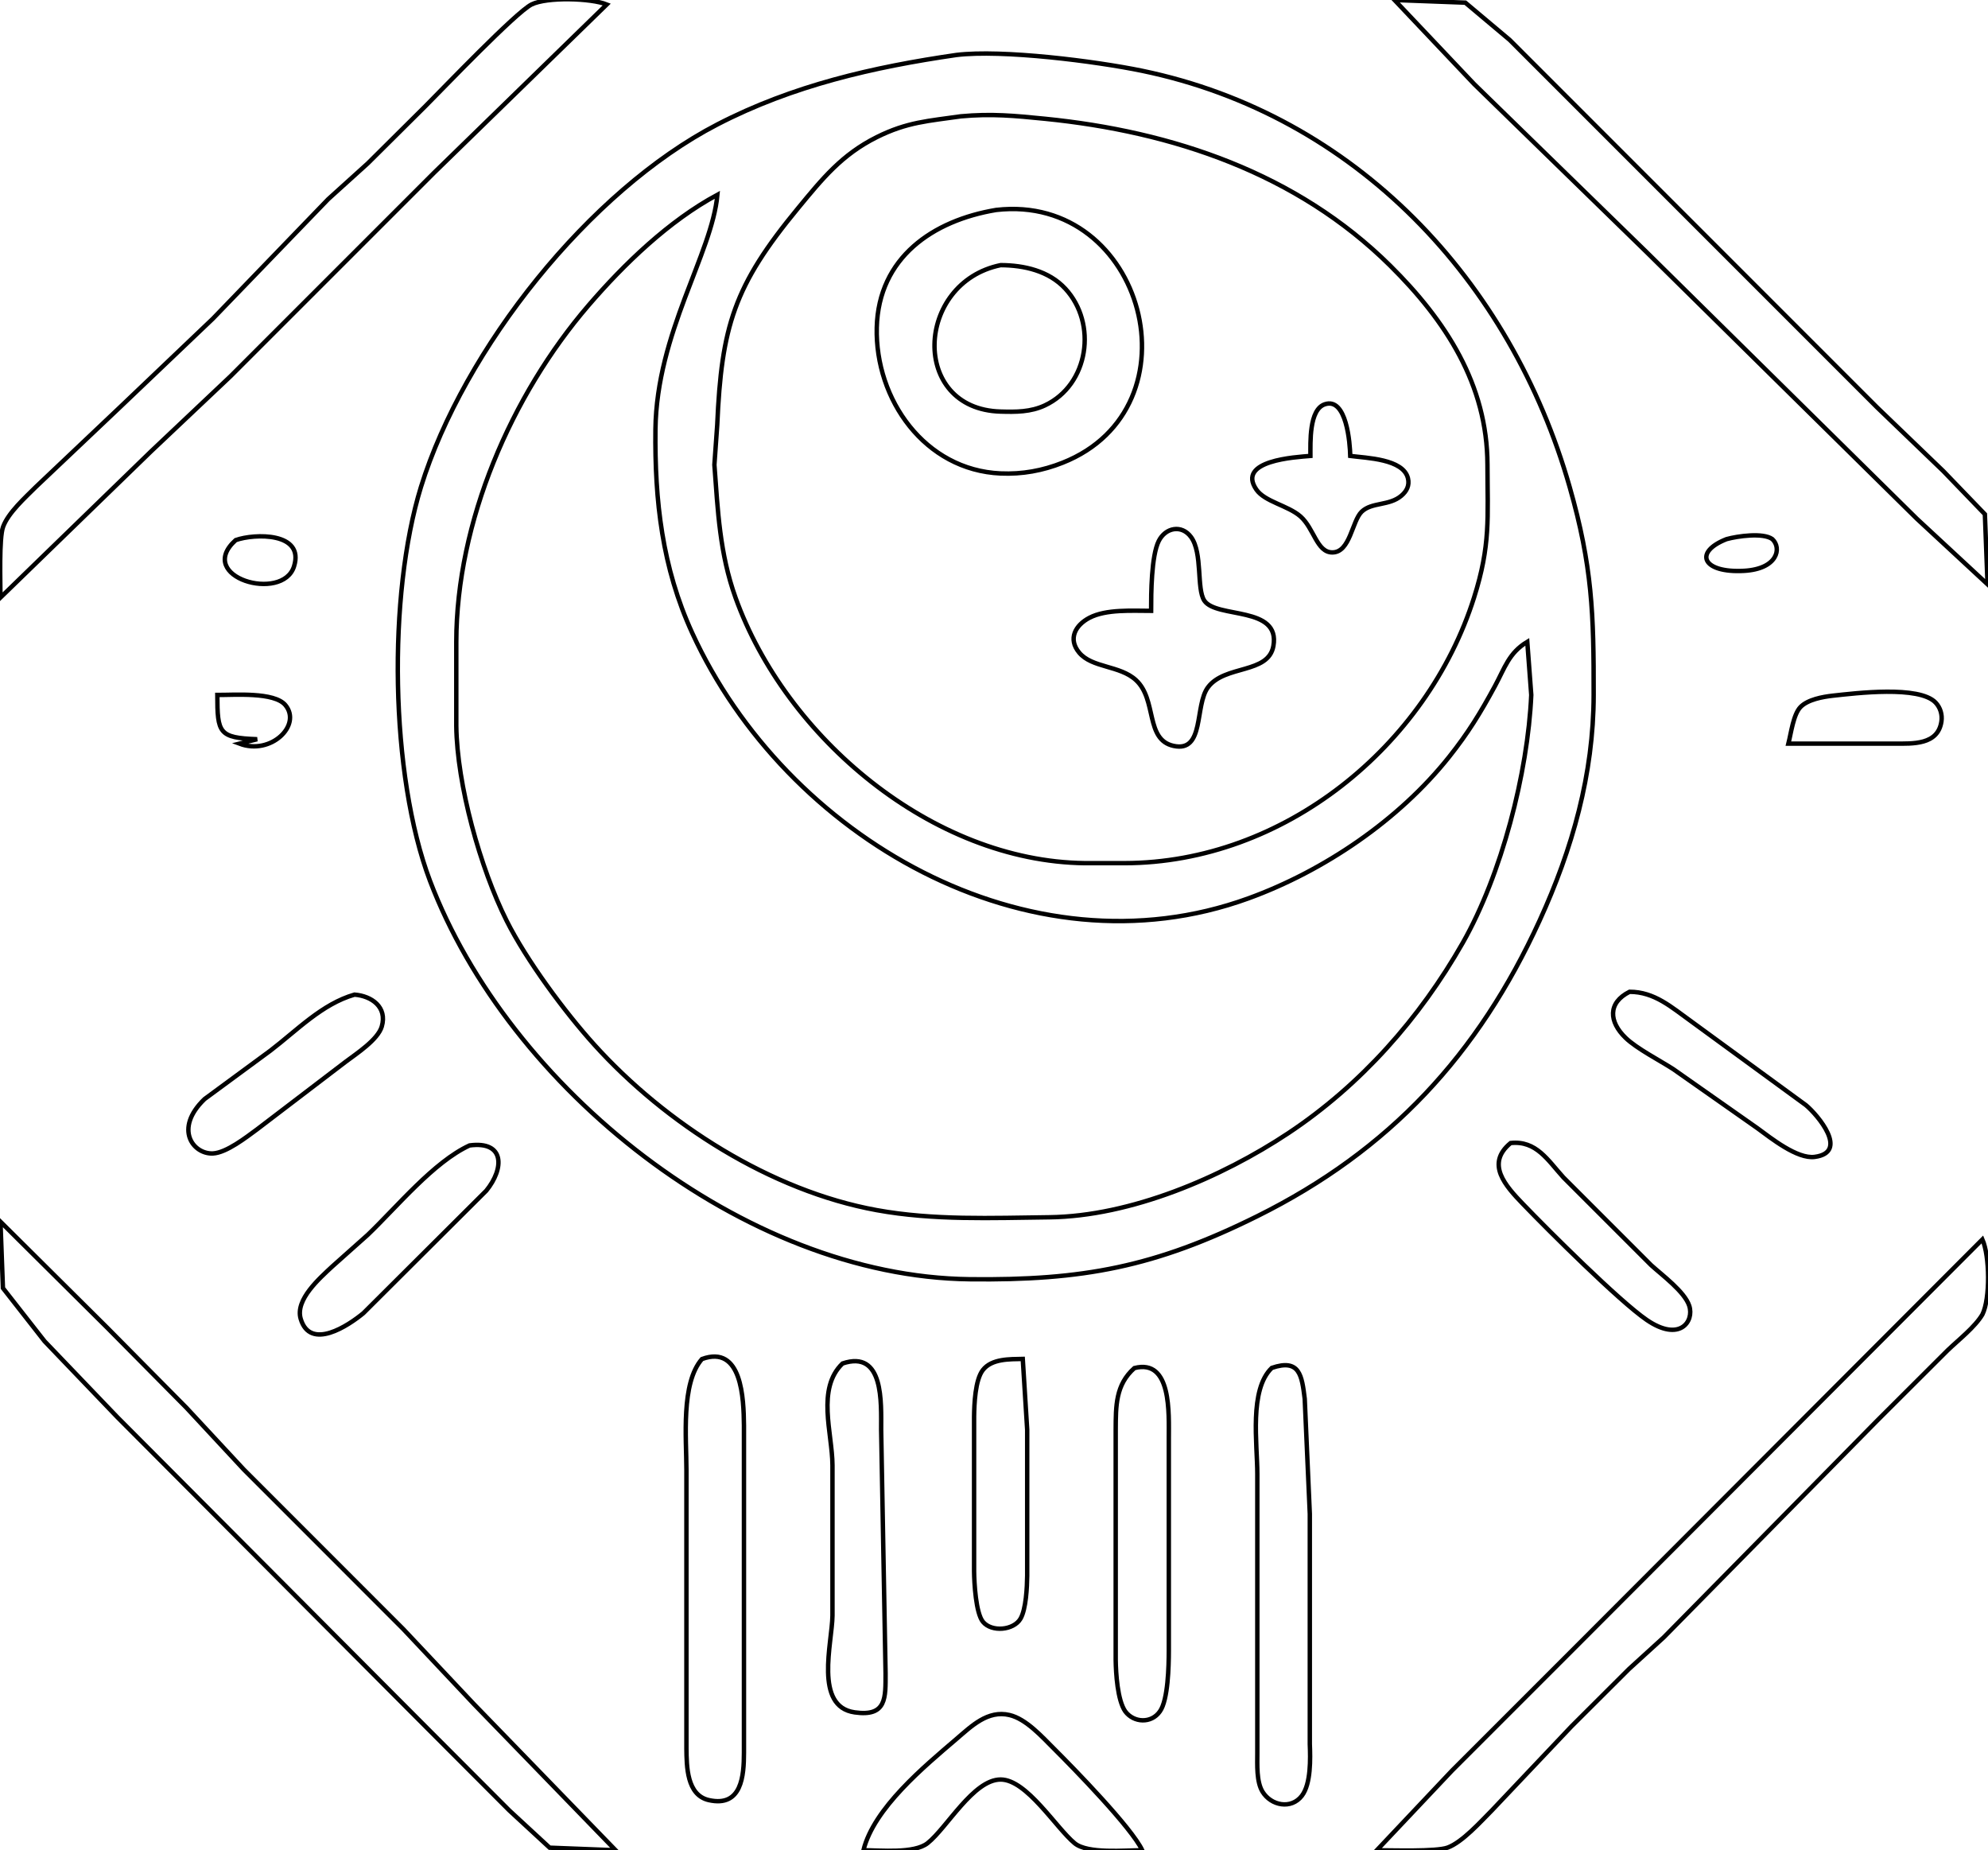 <?xml version="1.0" encoding="UTF-8" standalone="no"?>
<!DOCTYPE svg PUBLIC "-//W3C//DTD SVG 20010904//EN"
              "http://www.w3.org/TR/2001/REC-SVG-20010904/DTD/svg10.dtd">

<svg xmlns="http://www.w3.org/2000/svg"
     width="1.497in" height="1.393in"
     viewBox="0 0 449 418">
  <path id="Selection #1"
        fill="none" stroke="black" stroke-width="1"
        d="M 0.00,135.00
           C 0.00,131.66 -0.35,121.57 0.60,119.00
             1.77,115.82 5.59,112.41 8.00,110.00
             8.00,110.00 27.00,92.00 27.00,92.00
             27.00,92.00 48.00,71.99 48.00,71.99
             48.00,71.99 74.04,45.01 74.04,45.01
             74.04,45.01 83.00,36.91 83.00,36.91
             83.00,36.91 96.00,24.00 96.00,24.00
             100.05,19.95 116.44,2.80 120.00,1.01
             123.47,-0.71 133.40,-0.43 137.00,1.01
             137.00,1.01 98.00,39.00 98.00,39.00
             98.00,39.00 52.00,84.99 52.00,84.99
             52.00,84.99 34.00,102.00 34.00,102.00
             34.00,102.00 0.00,135.00 0.00,135.00 Z
           M 315.00,0.00
           C 315.00,0.00 331.00,0.60 331.00,0.60
             331.00,0.60 341.00,9.00 341.00,9.00
             341.00,9.00 359.00,27.00 359.00,27.00
             359.00,27.00 424.00,92.00 424.00,92.00
             424.00,92.00 439.00,106.42 439.00,106.42
             439.00,106.42 448.40,116.17 448.40,116.17
             448.40,116.17 449.00,132.00 449.00,132.00
             449.00,132.00 433.00,117.17 433.00,117.17
             433.00,117.17 372.00,57.00 372.00,57.00
             372.00,57.00 333.00,19.00 333.00,19.00
             333.00,19.00 315.00,0.00 315.00,0.00 Z
           M 216.00,12.42
           C 226.40,11.16 247.45,13.82 258.00,16.00
             306.21,26.00 341.28,63.42 354.57,110.00
             359.70,127.95 360.03,138.67 360.00,157.00
             359.97,174.93 355.19,191.79 347.77,208.00
             333.95,238.20 313.90,259.90 284.00,274.75
             260.90,286.23 244.54,289.30 219.00,289.00
             167.88,288.40 114.77,245.70 97.06,199.00
             88.00,175.10 87.49,134.35 95.02,110.00
             104.66,78.89 133.08,43.06 162.00,28.11
             179.03,19.30 197.19,15.15 216.00,12.42 Z
           M 217.00,26.28
           C 209.74,27.33 204.88,27.55 198.00,30.99
             190.08,34.95 185.73,40.36 180.25,47.00
             165.73,64.58 162.93,73.75 161.96,96.00
             161.96,96.00 161.32,105.00 161.32,105.00
             162.10,115.42 162.50,124.99 166.09,135.00
             177.43,166.62 210.54,194.59 245.00,195.00
             245.00,195.00 254.00,195.00 254.00,195.00
             289.95,194.94 322.33,168.62 332.97,135.00
             336.73,123.13 336.02,117.04 336.00,105.00
             335.97,86.84 326.53,72.40 314.00,60.00
             292.92,39.14 264.87,29.72 236.00,26.83
             229.14,26.15 223.98,25.64 217.00,26.28 Z
           M 162.00,44.00
           C 151.06,49.88 140.93,59.63 132.87,69.00
             115.40,89.32 103.04,117.91 103.00,145.00
             103.00,145.00 103.00,164.00 103.00,164.00
             103.16,177.29 108.42,196.14 114.37,208.00
             118.83,216.90 127.48,228.60 134.17,236.00
             150.31,253.87 174.09,269.04 198.00,273.39
             210.88,275.73 223.97,275.15 237.00,275.00
             255.38,274.78 275.90,266.02 291.00,256.00
             307.39,245.12 320.73,230.03 330.42,213.00
             339.16,197.64 345.12,174.68 345.90,157.00
             345.90,157.00 345.00,145.00 345.00,145.00
             340.83,147.50 339.92,150.89 337.69,155.00
             334.40,161.07 331.66,165.56 327.33,171.00
             316.00,185.26 299.08,196.74 282.00,202.95
             232.25,221.03 177.42,189.07 156.31,143.00
             149.51,128.17 147.82,113.12 148.00,97.00
             148.26,75.21 160.80,57.34 162.00,44.00 Z
           M 225.00,47.43
           C 258.52,43.59 271.40,92.10 240.00,104.54
             235.46,106.34 230.88,107.17 226.00,106.96
             208.86,106.21 197.62,90.24 198.01,74.00
             198.40,58.20 210.67,49.81 225.00,47.43 Z
           M 226.00,59.90
           C 206.70,63.86 205.46,92.42 226.00,92.98
             229.46,93.08 232.78,93.09 235.99,91.59
             245.95,86.92 247.89,73.06 240.61,65.21
             236.88,61.18 231.27,59.92 226.00,59.90 Z
           M 296.00,103.00
           C 296.01,100.02 295.67,92.55 299.23,91.34
             304.19,89.64 304.94,100.23 305.00,103.00
             308.70,103.49 316.98,103.66 318.04,108.06
             318.42,109.67 317.76,110.97 316.55,111.99
             313.81,114.33 309.86,113.40 307.58,115.60
             305.38,117.72 304.99,124.80 300.95,124.80
             297.42,124.80 296.84,119.37 293.73,116.65
             290.91,114.19 285.71,113.37 283.79,110.61
             279.23,104.01 292.59,103.28 296.00,103.00 Z
           M 260.00,138.00
           C 260.00,134.09 260.04,125.61 261.72,122.23
             263.24,119.18 266.90,118.44 269.02,121.32
             271.68,124.94 270.23,132.99 272.02,135.69
             274.76,139.79 289.27,136.81 287.63,145.95
             286.49,152.31 276.67,150.15 272.85,155.27
             269.78,159.39 272.15,170.05 265.08,168.51
             258.61,167.11 261.38,158.06 256.58,153.65
             252.93,150.28 246.64,150.93 243.74,147.43
             241.17,144.33 242.88,141.23 246.06,139.57
             249.84,137.59 255.77,138.00 260.00,138.00 Z
           M 53.15,122.02
           C 57.43,120.50 68.75,120.22 66.34,127.94
             63.79,136.16 43.86,130.40 53.15,122.02 Z
           M 390.02,121.80
           C 392.51,121.11 398.31,120.28 400.38,121.80
             402.54,123.83 401.56,128.53 394.00,128.96
             384.55,129.49 382.52,124.75 390.02,121.80 Z
           M 404.00,168.00
           C 404.60,165.65 405.12,161.39 406.74,159.72
             408.37,158.04 411.75,157.42 414.00,157.17
             419.24,156.60 433.55,154.83 437.26,158.72
             438.34,159.86 438.81,161.45 438.58,163.00
             437.78,168.35 432.07,167.99 428.00,168.00
             428.00,168.00 419.00,168.00 419.00,168.00
             419.00,168.00 404.00,168.00 404.00,168.00 Z
           M 49.00,157.00
           C 52.86,157.02 61.88,156.28 64.39,159.30
             68.14,163.82 61.11,170.70 54.00,168.00
             54.00,168.00 58.00,167.00 58.00,167.00
             49.31,166.69 49.03,165.59 49.00,157.00 Z
           M 368.11,224.06
           C 373.75,224.06 377.58,227.55 382.00,230.71
             382.00,230.71 407.96,249.67 407.96,249.67
             410.66,251.92 417.76,260.33 409.94,261.36
             405.99,261.88 400.05,257.11 397.00,254.88
             397.00,254.88 378.00,241.54 378.00,241.54
             374.92,239.55 369.75,236.91 367.23,234.48
             363.44,230.84 363.14,226.55 368.11,224.06 Z
           M 80.00,224.70
           C 83.84,225.00 87.45,227.49 86.16,231.91
             85.28,234.89 80.45,238.03 78.00,239.87
             78.00,239.87 58.00,255.12 58.00,255.12
             55.55,256.92 51.06,260.43 48.02,260.58
             43.56,260.80 39.11,255.04 46.11,248.30
             46.11,248.30 61.00,237.35 61.00,237.35
             66.96,232.80 72.65,226.81 80.00,224.70 Z
           M 341.23,258.23
           C 347.03,257.60 349.63,262.11 353.17,266.00
             353.17,266.00 373.00,285.83 373.00,285.83
             375.50,288.10 380.56,291.82 381.60,295.00
             382.75,298.52 379.45,303.29 372.00,298.20
             365.79,293.95 349.76,277.97 344.02,272.00
             340.10,267.93 335.52,262.93 341.23,258.23 Z
           M 106.00,258.77
           C 114.03,257.70 113.84,264.02 109.77,269.00
             109.77,269.00 82.00,296.67 82.00,296.67
             78.66,299.43 70.01,305.24 67.84,297.94
             66.55,293.59 72.18,288.73 75.00,286.09
             75.00,286.09 83.00,278.96 83.00,278.96
             89.62,272.63 97.87,262.52 106.00,258.77 Z
           M 0.00,276.00
           C 0.00,276.00 24.17,300.00 24.17,300.00
             24.17,300.00 41.99,318.00 41.99,318.00
             41.99,318.00 55.00,332.00 55.00,332.00
             55.00,332.00 90.99,368.00 90.99,368.00
             90.99,368.00 107.00,385.00 107.00,385.00
             107.00,385.00 139.00,418.00 139.00,418.00
             139.00,418.00 124.09,417.42 124.09,417.42
             124.09,417.42 114.96,408.99 114.96,408.99
             114.96,408.99 97.00,391.00 97.00,391.00
             97.00,391.00 26.42,320.17 26.42,320.17
             26.42,320.17 9.96,303.00 9.96,303.00
             9.96,303.00 0.56,291.00 0.56,291.00
             0.56,291.00 0.00,276.00 0.00,276.00 Z
           M 447.84,280.00
           C 449.50,283.78 449.62,293.36 447.84,296.96
             446.16,299.81 442.40,302.73 440.00,305.04
             440.00,305.04 424.00,321.00 424.00,321.00
             424.00,321.00 375.83,369.91 375.83,369.91
             375.83,369.91 368.00,377.04 368.00,377.04
             368.00,377.04 355.00,390.00 355.00,390.00
             355.00,390.00 337.00,409.00 337.00,409.00
             334.44,411.57 330.32,416.18 327.00,417.40
             324.43,418.35 314.34,418.00 311.00,418.00
             311.00,418.00 328.00,400.00 328.00,400.00
             328.00,400.00 357.00,371.00 357.00,371.00
             357.00,371.00 447.84,280.00 447.84,280.00 Z
           M 158.51,307.03
           C 167.58,303.70 167.93,316.04 168.00,322.00
             168.00,322.00 168.00,396.00 168.00,396.00
             167.99,401.12 167.53,408.36 160.06,406.67
             155.07,405.54 155.05,399.06 155.00,395.00
             155.00,395.00 155.00,332.00 155.00,332.00
             155.00,324.96 153.73,312.47 158.51,307.03 Z
           M 190.28,308.03
           C 199.67,304.87 198.99,316.89 199.00,323.00
             199.00,323.00 200.00,378.00 200.00,378.00
             199.99,383.50 200.30,387.89 193.02,386.85
             183.79,385.54 187.92,371.24 188.00,365.00
             188.00,365.00 188.00,331.00 188.00,331.00
             187.96,323.71 184.34,313.72 190.28,308.03 Z
           M 231.00,307.00
           C 231.00,307.00 232.00,323.00 232.00,323.00
             232.00,323.00 232.00,342.00 232.00,342.00
             232.00,342.00 232.00,356.00 232.00,356.00
             231.97,358.53 231.75,363.52 230.49,365.69
             228.95,368.33 223.98,368.78 222.01,366.40
             220.39,364.45 220.03,357.60 220.00,355.00
             220.00,355.00 220.00,320.00 220.00,320.00
             220.04,317.20 220.24,311.76 221.98,309.51
             223.99,306.92 228.05,307.07 231.00,307.00 Z
           M 256.22,309.07
           C 264.70,306.88 263.99,319.44 264.00,325.00
             264.00,325.00 264.00,373.00 264.00,373.00
             263.99,376.29 263.85,384.05 261.99,386.63
             260.06,389.43 256.07,389.21 254.16,386.63
             252.40,384.13 252.04,378.00 252.00,375.00
             252.00,375.00 252.00,323.00 252.00,323.00
             252.03,317.63 251.96,312.85 256.22,309.07 Z
           M 287.27,309.03
           C 293.58,306.88 294.06,310.74 294.71,316.00
             294.71,316.00 295.86,342.00 295.86,342.00
             295.86,342.00 295.86,355.00 295.86,355.00
             295.86,355.00 295.86,394.00 295.86,394.00
             295.99,397.31 296.14,402.97 294.07,405.69
             291.66,408.84 287.11,407.93 285.17,404.77
             283.78,402.50 284.00,398.63 284.00,396.00
             284.00,396.00 284.00,333.00 284.00,333.00
             284.00,326.14 282.12,313.98 287.27,309.03 Z
           M 195.00,418.00
           C 197.35,408.49 208.73,399.09 216.00,392.87
             219.41,389.96 223.08,386.29 228.00,387.45
             231.75,388.33 235.33,392.34 238.00,395.00
             242.62,399.60 255.58,412.89 258.00,418.00
             254.09,418.00 245.70,418.85 242.74,416.43
             238.51,412.95 231.89,402.02 226.00,402.02
             219.84,402.02 213.86,412.95 209.49,416.40
             206.45,418.80 198.89,418.00 195.00,418.00 Z" />
</svg>
